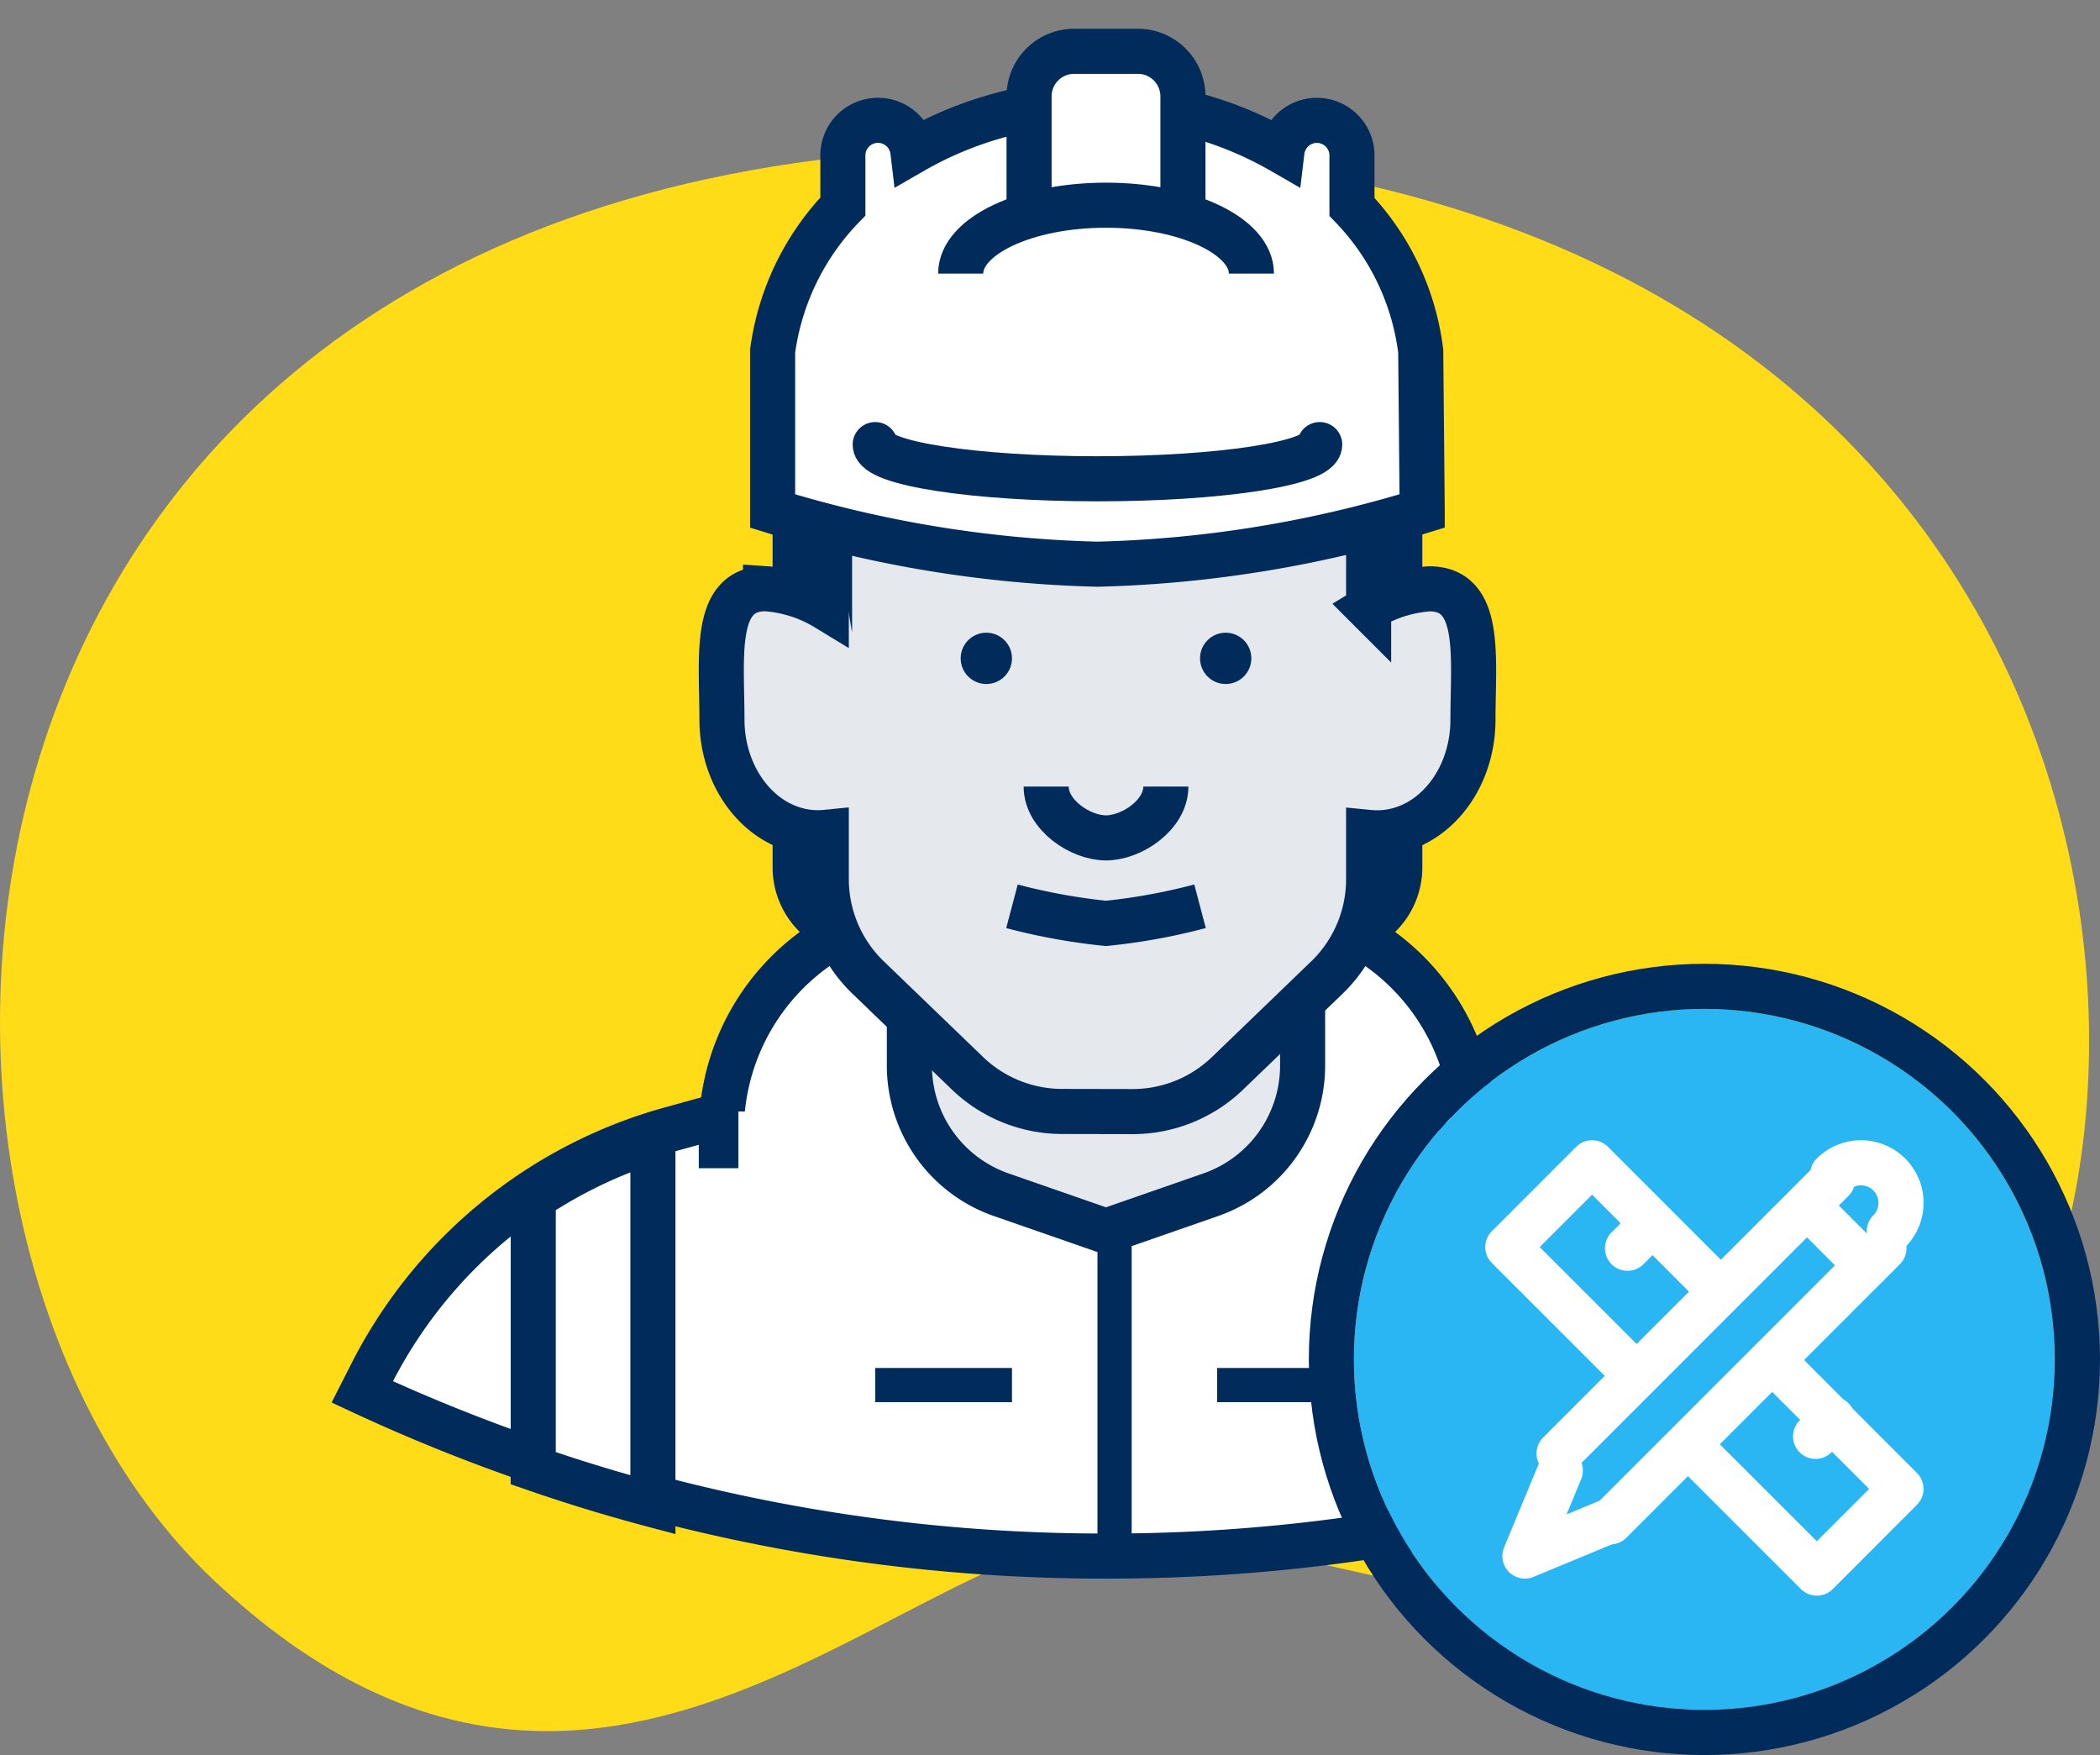 <svg xmlns="http://www.w3.org/2000/svg" width="93.174" height="77.858" viewBox="0 0 93.174 77.858">
    <rect x="0" y="0" width="93.174" height="77.858" fill="#808080" stroke="none"/>
    <defs>
        <style>
            .cls-1{fill:#ffdb18}.cls-10,.cls-2,.cls-7{fill:none}.cls-3{fill:#002b5b}.cls-4,.cls-5,.cls-8{fill:#fff}.cls-4,.cls-6,.cls-7,.cls-8,.cls-9{stroke:#002b5b}.cls-10,.cls-4,.cls-6,.cls-7,.cls-8,.cls-9{stroke-miterlimit:10;stroke-width:2px}.cls-6{fill:#e5e9ee}.cls-10,.cls-8{stroke-linecap:round}.cls-9{fill:#2ab6f3}.cls-10{stroke:#fff;stroke-linejoin:round}.cls-11{stroke:none}
        </style>
    </defs>
    <g id="Group_10271" data-name="Group 10271" transform="translate(-1206.935 -984)">
        <path id="Path_15" d="M5.294 13.018C16.7-.836 32.841 8.67 42.58 8.8S65.953-9.569 83.205 6.693s14.056 63.545-35.617 63.545-53.703-43.367-42.294-57.22z" class="cls-1" data-name="Path 15" transform="rotate(180 649.813 530.398)"/>
        <g id="Group_73" data-name="Group 73" transform="translate(1222.25 984)">
            <path id="Rectangle_78_Copy" d="M0 0h77.375v77.375H0z" class="cls-2" data-name="Rectangle 78 Copy"/>
            <path id="Rectangle_100" d="M0 0h28.826v16.482a4 4 0 0 1-4 4H4a4 4 0 0 1-4-4V0z" class="cls-3" data-name="Rectangle 100" transform="translate(18.965 21.999)"/>
            <path id="Combined_Shape_Copy_2" d="M33 24.275a77.957 77.957 0 0 1-33-7.282l.412-.811A21.24 21.24 0 0 1 13.689 5.335L33 0l19.308 5.335a21.24 21.24 0 0 1 13.276 10.847l.412.811A77.957 77.957 0 0 1 33 24.275z" class="cls-4" data-name="Combined Shape Copy 2" transform="translate(.759 44.756)"/>
            <path id="Combined_Shape" d="M0 14.542V2.551A21.225 21.225 0 0 1 5.31 0v16.164Q2.616 15.449 0 14.542z" class="cls-4" data-name="Combined Shape" transform="translate(8.344 50.591)"/>
            <path id="Rectangle_97" d="M10 0h13.378a10 10 0 0 1 10 10v.62H0V10A10 10 0 0 1 10 0z" class="cls-4" data-name="Rectangle 97" transform="translate(16.689 40.205)"/>
            <path id="Rectangle_101" d="M0 0h31.102v6.827H0z" class="cls-5" data-name="Rectangle 101" transform="translate(17.447 49.308)"/>
            <path id="Rectangle_97_Copy" d="M0 0h17.447v9.34a6.069 6.069 0 0 1-4.075 5.732l-4.648 1.617-4.649-1.617A6.069 6.069 0 0 1 0 9.34z" class="cls-6" data-name="Rectangle 97 Copy" transform="translate(25.033 37.929)"/>
            <path id="Combined_Shape-2" d="M15.126 40.963a6.071 6.071 0 0 1-4.211-1.7l-4.4-4.24a6.067 6.067 0 0 1-1.858-4.37v-2.075a3.87 3.87 0 0 1-.374.019c-2.35 0-4.255-2.25-4.255-5.024s-.416-5.8 1.934-5.8a5.957 5.957 0 0 1 2.695.855v-7.807h.056a12.037 12.037 0 0 1 23.951 0h.056v7.812a5.957 5.957 0 0 1 2.695-.855c2.35 0 1.934 3.022 1.934 5.8s-1.9 5.024-4.255 5.024c-.126 0-.251-.007-.374-.019v2.076a6.067 6.067 0 0 1-1.858 4.37l-4.4 4.24a6.071 6.071 0 0 1-4.211 1.7z" class="cls-6" data-name="Combined Shape" transform="translate(16.689 8.344)"/>
            <circle id="Oval_20" cx="1.138" cy="1.138" r="1.138" class="cls-3" data-name="Oval 20" transform="translate(27.309 28.068)"/>
            <circle id="Oval_20_Copy" cx="1.138" cy="1.138" r="1.138" class="cls-3" data-name="Oval 20 Copy" transform="translate(37.929 28.068)"/>
            <path id="Oval_21" d="M0 0c0 1.257 1.515 2.276 2.655 2.276S5.31 1.257 5.31 0" class="cls-7" data-name="Oval 21" transform="translate(31.102 34.895)"/>
            <path id="Path_36" d="M1.533 11.8l.676-.234a6.827 6.827 0 0 1 5.312.357L16 16.206c4.815 2.431 10.69-2.343 9.295-7.553V21.24s1.533-8.7 1.533-12.587S20.411 0 13.8 0 0 4.425 0 8.653a80.7 80.7 0 0 0 1.533 11.8z" class="cls-3" data-name="Path 36" transform="translate(20.482 6.827)"/>
            <path id="Path_36-2" d="M-10.072 11.8l-.676-.234a6.827 6.827 0 0 0-5.312.357l-8.483 4.283c-4.815 2.431-10.69-2.343-9.295-7.553V21.24s-1.533-8.7-1.533-12.587S-28.951 0-22.339 0s13.8 4.425 13.8 8.653a80.7 80.7 0 0 1-1.533 11.8z" class="cls-3" data-name="Path 36" transform="translate(56.33 6.827)"/>
            <path id="Combined_Shape-3" d="M0 18.119v-7.09A11.4 11.4 0 0 1 3.117 4.61V2.346a1.558 1.558 0 0 1 3.105-.186A16.228 16.228 0 0 1 14.414 0 16.2 16.2 0 0 1 22.6 2.162a1.558 1.558 0 0 1 3.105.184v2.28a11.215 11.215 0 0 1 3.05 6.4l.067 7.09a53.146 53.146 0 0 1-14.413 2.362A53.148 53.148 0 0 1 0 18.119z" class="cls-4" data-name="Combined Shape" transform="translate(18.965 4.551)"/>
            <path id="Rectangle_99" d="M2 0h2.827a2 2 0 0 1 2 2v5.586H0V2a2 2 0 0 1 2-2z" class="cls-4" data-name="Rectangle 99" transform="translate(30.343 2.276)"/>
            <path id="Oval_24" d="M12.9 3.034C12.9 1.359 10.009 0 6.448 0S0 1.359 0 3.034" class="cls-4" data-name="Oval 24" transform="translate(27.309 9.103)"/>
            <path id="Oval_24-2" d="M19.723-2c0 .838-4.415 1.517-9.862 1.517S0-1.162 0-2" class="cls-8" data-name="Oval 24" transform="translate(23.516 21.723)"/>
            <g id="Oval_9" class="cls-9" data-name="Oval 9" transform="translate(44.756 44.756)">
                <circle cx="15.551" cy="15.551" r="15.551" class="cls-11"/>
                <circle cx="15.551" cy="15.551" r="16.551" class="cls-2"/>
            </g>
            <path id="Stroke_1" d="M0 12.137L12.137 0" class="cls-10" data-name="Stroke 1" transform="translate(53.859 52.342)"/>
            <path id="Stroke_3" d="M12.137 0L0 12.137" class="cls-10" data-name="Stroke 3" transform="translate(56.135 55.377)"/>
            <path id="Stroke_5" d="M1.573 0L0 3.793l3.793-1.574" class="cls-10" data-name="Stroke 5" transform="translate(52.342 65.238)"/>
            <path id="Stroke_7" d="M0 .521a1.777 1.777 0 0 1 2.514 2.513" class="cls-10" data-name="Stroke 7" transform="translate(65.997 51.584)"/>
            <path id="Stroke_9" d="M0 0l2.276 2.276" class="cls-10" data-name="Stroke 9" transform="translate(65.238 53.859)"/>
            <path id="Stroke_11" d="M3.74 0L9.1 5.364 5.366 9.1 0 3.737" class="cls-10" data-name="Stroke 11" transform="translate(59.928 60.687)"/>
            <path id="Stroke_13" d="M5.363 9.1L0 3.739 3.738 0 9.1 5.363" class="cls-10" data-name="Stroke 13" transform="translate(51.584 51.584)"/>
            <path id="Stroke_15" d="M0 .759L.759 0" class="cls-10" data-name="Stroke 15" transform="translate(56.894 54.618)"/>
            <path id="Stroke_17" d="M0 .759L.759 0" class="cls-10" data-name="Stroke 17" transform="translate(65.238 62.962)"/>
            <path id="Rectangle_103" d="M0 0h1.517v14.413H0z" class="cls-3" data-name="Rectangle 103" transform="translate(33.378 54.618)"/>
            <path id="Rectangle_104" d="M0 0h6.069v1.517H0z" class="cls-3" data-name="Rectangle 104" transform="translate(23.516 60.687)"/>
            <path id="Rectangle_104_Copy" d="M0 0h6.069v1.517H0z" class="cls-3" data-name="Rectangle 104 Copy" transform="translate(38.688 60.687)"/>
            <path id="Path_32" d="M0 0a26.964 26.964 0 0 0 4.172.759A26.964 26.964 0 0 0 8.344 0" class="cls-4" data-name="Path 32" transform="translate(29.585 40.205)"/>
        </g>
    </g>
</svg>
